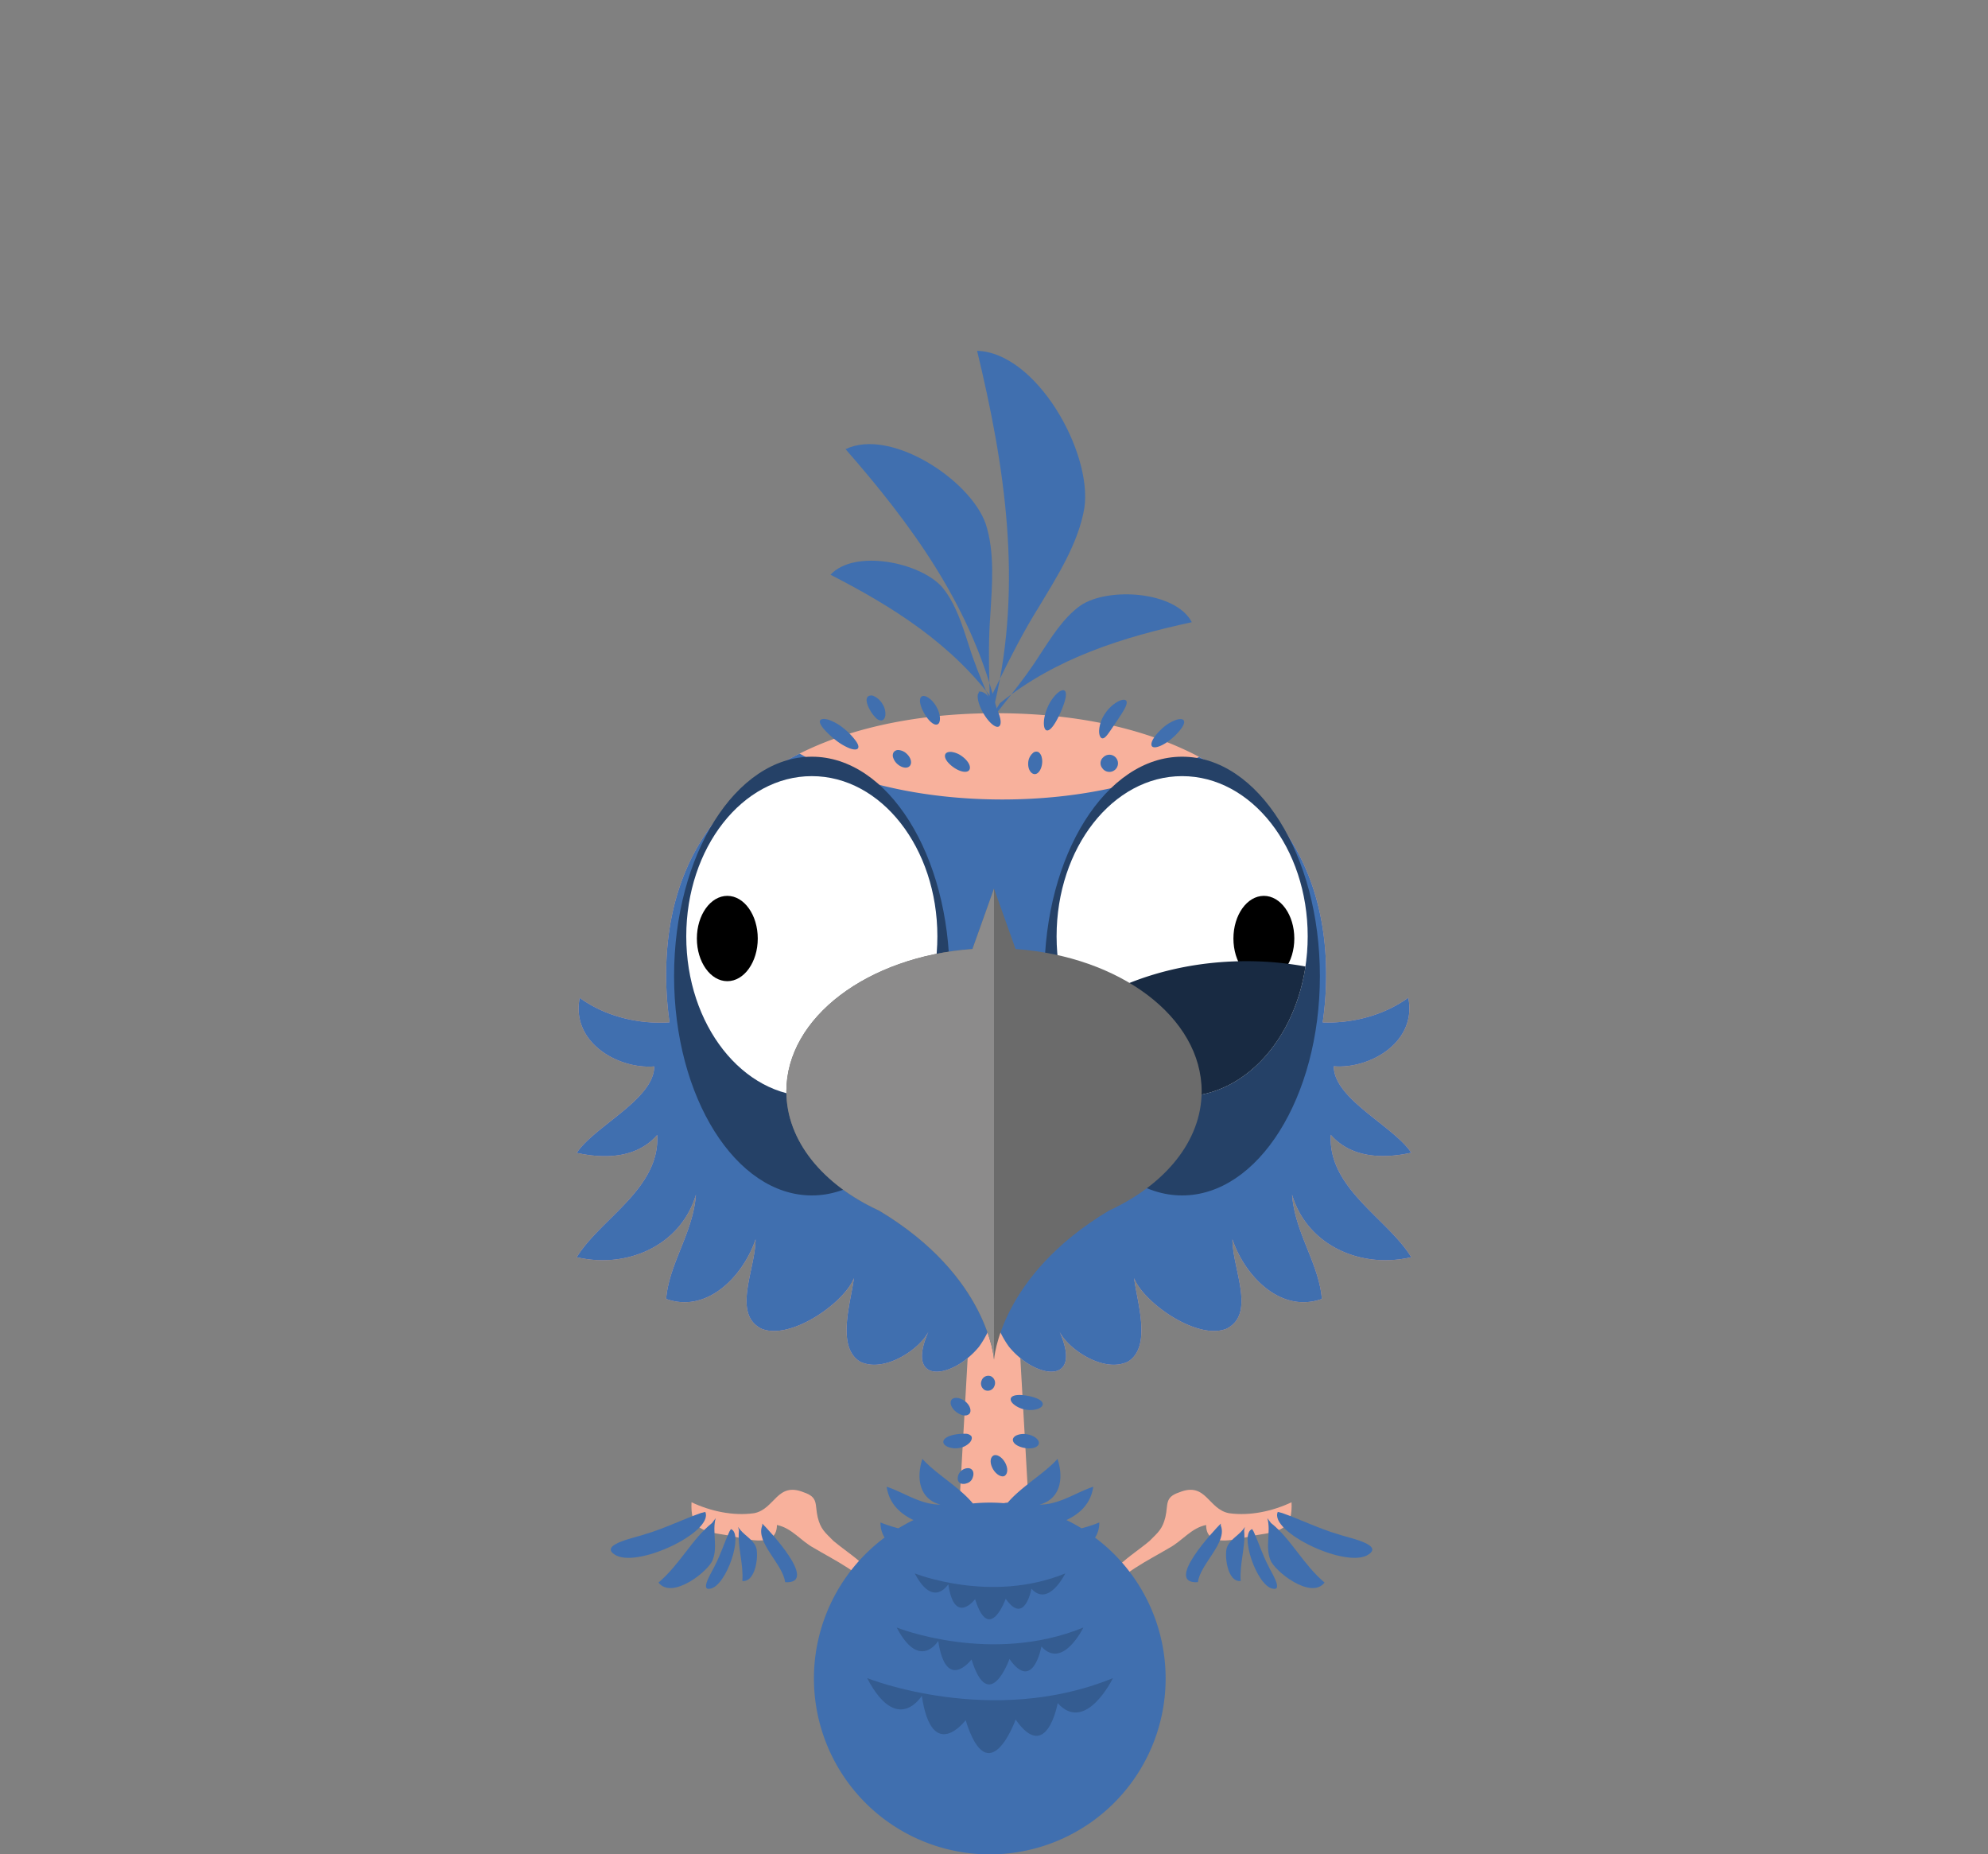 <svg id="Capa_1" data-name="Capa 1" xmlns="http://www.w3.org/2000/svg" viewBox="0 0 667 622"><rect x="0" y="0" width="667" height="622" fill="#808080" stroke="none"/><path d="M369.67,530.59c2.66-.33,2.33-2.33,4.33-4,3.33-3.67,7.67-6.33,11.67-9.67,3-3,4.33-4,5.33-8,1-4.33-.33-6.66,4.67-8.33,9-3.67,9.66,5.67,16.66,7,7,1,14.67-.67,21-3.67.34,8.34-2.58,9.7-11.58,11-6,1-17.08,5-17.08-3.37-5,1-8,5.33-12.34,7.67-6.66,4-17.33,9-21,15.66" style="fill:#f8b19c"/><path d="M430.2,507.54c6.34,2.24,12.32,5.22,18.66,7.08,3,1.12,15.29,3.36,10.44,6.72-7.09,5.22-33.57-7.46-30.59-14.18" style="fill:#406faf"/><path d="M426.41,510.86c6.75,5.34,10.82,13.95,18,20-4.58,5.9-16.88-3.9-18.19-7.61-1.78-4.38.25-9.51-1-14" style="fill:#406faf"/><path d="M409.59,511.74c2.33,5.67-7,13-7.67,19-11.66.67,5.67-17.67,7.67-19.67" style="fill:#406faf"/><path d="M420.59,513.71c1.76,3.85,3,7.85,4.94,11.54.79,1.84,5.16,8.4,1.52,7.67-5.47-.93-11.29-18.47-6.94-20" style="fill:#406faf"/><path d="M417.42,513.44c.54,5.39-1.58,11-1.15,16.89-4.68.5-5.61-9.35-4.5-11.56,1.2-2.72,4.41-4,5.91-6.6" style="fill:#406faf"/><path d="M295.67,530.59c-2.66-.33-2.33-2.33-4.33-4-3.33-3.67-7.67-6.33-11.67-9.67-3-3-4.33-4-5.33-8-1-4.33.33-6.66-4.67-8.33-9-3.67-9.66,5.67-16.66,7-7,1-14.67-.67-21-3.67-.34,8.34,2.58,9.7,11.58,11,6,1,17.08,5,17.08-3.37,5,1,8,5.33,12.34,7.67,6.66,4,17.33,9,21,15.66" style="fill:#f8b19c"/><path d="M235.14,507.54c-6.35,2.24-12.32,5.22-18.66,7.08-3,1.12-15.29,3.36-10.44,6.72,7.08,5.22,33.57-7.46,30.59-14.18" style="fill:#406faf"/><path d="M238.93,510.86c-6.75,5.34-10.82,13.95-18,20,4.58,5.9,16.88-3.9,18.19-7.61,1.78-4.38-.25-9.51,1-14" style="fill:#406faf"/><path d="M255.75,511.74c-2.33,5.67,7,13,7.67,19,11.66.67-5.67-17.67-7.67-19.67" style="fill:#406faf"/><path d="M244.75,513.71c-1.76,3.85-3,7.85-4.94,11.54-.79,1.84-5.16,8.4-1.52,7.67,5.47-.93,11.29-18.47,6.94-20" style="fill:#406faf"/><path d="M247.92,513.44c-.54,5.39,1.58,11,1.15,16.89,4.68.5,5.61-9.35,4.5-11.56-1.2-2.72-4.41-4-5.91-6.6" style="fill:#406faf"/><path d="M335.48,235.88c18.9-15.26,41.4-22.19,64.39-27.17-5.5-10.47-28.06-11.84-37.31-5.62-5.88,4.16-10,11-13.81,16.75-5.95,9.44-13.11,17.28-19.4,26" style="fill:#406faf"/><path d="M333.83,235.67c-14.31-19.63-34.25-32.13-55.18-42.88,8-8.7,30.16-4.2,37.49,4.21,4.61,5.53,6.86,13.19,9,19.74,3.31,10.66,8.2,20.08,12,30.14" style="fill:#406faf"/><path d="M333.83,235.67c-8.58-33.2-28.26-60-50.13-85,15.05-7.25,41.76,10.18,47,25,3.17,9.65,2.13,20.87,1.57,30.59-1.2,15.7.32,30.61.11,45.8" style="fill:#406faf"/><path d="M333.83,235.67c9.34-40,3.34-79.34-6-118,20,.66,38.67,34,36,52.66-2,12-9.33,23.34-15.33,33.34-10,16-16.67,32.66-25.33,48.66" style="fill:#406faf"/><polygon points="346.39 527.06 320.61 527.06 327.76 401 339.24 401 346.39 527.06" style="fill:#f8b19c"/><path d="M367.46,515.71a9.07,9.07,0,0,0,1.37-5,50.94,50.94,0,0,1-5.95,1.95c-1.64-1-3.33-1.93-5.07-2.77,4.58-2.17,8.18-5.54,9-11.18-6,2-11.33,6-18,6,7.34-2,8-9.34,6-15.34-4.39,4.94-12.38,9.43-16.93,14.95-1.89-.18-3.8-.28-5.73-.28s-3.85.1-5.74.28c-4.55-5.52-12.54-10-16.93-14.95-2,6-1.33,13.34,6,15.34-6.67,0-12-4-18-6,.85,5.65,4.45,9,9,11.18-1.73.84-3.42,1.77-5.06,2.77a50.48,50.48,0,0,1-6-1.95,9.19,9.19,0,0,0,1.37,5.05,59,59,0,1,0,70.59,0Z" style="fill:#406faf"/><path d="M319.17,469.67c-.66,1.1.15,2.81,1.7,4s3.35,1.54,4.3.65.35-3-1.45-4.34S319.82,468.55,319.17,469.67Z" style="fill:#406faf"/><path d="M316.5,483.67c0,.64.54,1.23,1.44,1.64a6.93,6.93,0,0,0,3.77.42,6.13,6.13,0,0,0,3.67-1.85c.74-.86.84-1.72.45-2.21a2.57,2.57,0,0,0-2-.72,13.56,13.56,0,0,0-2.87.17C318.76,481.43,316.48,482.34,316.5,483.67Z" style="fill:#406faf"/><path d="M322.5,497.67a2.93,2.93,0,0,0,1.81-.1,2.87,2.87,0,0,0,2.09-2.09,2.93,2.93,0,0,0,.1-1.81,1.75,1.75,0,0,0-1.5-1.18,3.51,3.51,0,0,0-3.67,3.67A1.73,1.73,0,0,0,322.5,497.67Z" style="fill:#406faf"/><path d="M333.17,488.33c-1.05.74-1.08,2.62,0,4.49s3,2.93,4,2.18,1.07-2.63,0-4.49S334.23,487.58,333.17,488.33Z" style="fill:#406faf"/><path d="M335.83,505a1.81,1.81,0,0,0,.16,2,5.43,5.43,0,0,0,4.79,2.22,2.38,2.38,0,0,0,1.72-.9,1.81,1.81,0,0,0-.16-2,5,5,0,0,0-2.26-1.8,5,5,0,0,0-2.53-.42A2.38,2.38,0,0,0,335.83,505Z" style="fill:#406faf"/><path d="M339.83,483c.05,1.28,1.74,2.32,4,2.72s4.36-.13,4.69-1.39-1.38-2.78-3.91-3.21a6.29,6.29,0,0,0-3.36.28C340.34,481.76,339.83,482.36,339.83,483Z" style="fill:#406faf"/><path d="M339.17,469c-.24.59.11,1.38,1,2.11a8.3,8.3,0,0,0,3.84,1.71,8.39,8.39,0,0,0,4.17-.21c1.06-.38,1.68-1,1.68-1.61,0-1.31-2.34-2.27-5-2.77S339.69,467.8,339.17,469Z" style="fill:#406faf"/><path d="M332.5,461.67a2.38,2.38,0,0,0-3.17,1.46,2.51,2.51,0,0,0,1.17,3.2,2.37,2.37,0,0,0,3.16-1.47A2.49,2.49,0,0,0,332.5,461.67Z" style="fill:#406faf"/><path d="M446.5,380.67c7,8,18,8,27,6-6-9-26-18-26-29,12,1,28-8,25-23-8.3,6-18.87,8.65-28.72,8.29a111.22,111.22,0,0,0,1.16-16c0-61.15-49.57-87.72-110.72-87.72S223.5,265.8,223.5,327a113,113,0,0,0,1.14,15.93c-10.24.68-21.44-1.88-30.14-8.21-3,15,13,24,25,23,0,11-20,20-26,29,9,2,20,2,27-6,1,18-19,28-27,41,17,4,35-4,40-21-1,13-9,23-10,35,14,5,26-8,30-20,0,10-8,25,2,30,10,4,28-9,31-17-1,8-6,23,2,28,8,4,20-4,23-10-8,18,8,16,17,5a31.45,31.45,0,0,0,5-10.82,31.45,31.45,0,0,0,5,10.82c9,11,25,13,17-5,3,6,15,14,23,10,8-5,3-20,2-28,3,8,21,21,31,17,10-5,2-20,2-30,4,12,16,25,30,20-1-12-9-22-10-35,5,17,23,25,40,21C465.5,408.67,445.5,398.67,446.5,380.67Z" style="fill:#f8b19c"/><path d="M446.5,380.67c7,8,18,8,27,6-6-9-26-18-26-29,12,1,28-8,25-23-8.3,6-18.87,8.65-28.72,8.29a111.22,111.22,0,0,0,1.16-16c0-35.48-16.69-59.31-42.65-73.07-16.09,8.76-39.7,14.29-66,14.29-27.41,0-51.88-6-68-15.4C241.11,266.34,223.5,290.51,223.5,327a113,113,0,0,0,1.14,15.93c-10.24.68-21.44-1.88-30.14-8.21-3,15,13,24,25,23,0,11-20,20-26,29,9,2,20,2,27-6,1,18-19,28-27,41,17,4,35-4,40-21-1,13-9,23-10,35,14,5,26-8,30-20,0,10-8,25,2,30,10,4,28-9,31-17-1,8-6,23,2,28,8,4,20-4,23-10-8,18,8,16,17,5a31.45,31.45,0,0,0,5-10.82,31.45,31.45,0,0,0,5,10.82c9,11,25,13,17-5,3,6,15,14,23,10,8-5,3-20,2-28,3,8,21,21,31,17,10-5,2-20,2-30,4,12,16,25,30,20-1-12-9-22-10-35,5,17,23,25,40,21C465.5,408.67,445.5,398.67,446.5,380.67Z" style="fill:#406faf"/><path d="M350.4,327.41c0,40.65,20.7,73.59,46.22,73.59s46.22-32.94,46.22-73.59-20.69-73.58-46.22-73.58S350.4,286.77,350.4,327.41Z" style="fill:#254167"/><path d="M354.5,314.08c0,29.68,18.86,53.73,42.12,53.73s42.13-24.05,42.13-53.73-18.86-53.73-42.13-53.73S354.5,284.41,354.5,314.08Z" style="fill:#fff"/><path d="M318.6,327.41c0,40.65-20.7,73.59-46.22,73.59s-46.22-32.94-46.22-73.59,20.69-73.58,46.22-73.58S318.6,286.77,318.6,327.41Z" style="fill:#254167"/><path d="M314.5,314.08c0,29.68-18.86,53.73-42.12,53.73s-42.13-24.05-42.13-53.73,18.86-53.73,42.13-53.73S314.5,284.41,314.5,314.08Z" style="fill:#fff"/><path d="M254.24,314.82c0,7.9-4.57,14.31-10.21,14.31s-10.22-6.41-10.22-14.31,4.58-14.31,10.22-14.31S254.24,306.92,254.24,314.82Z"/><path d="M434.26,314.82c0,7.9-4.58,14.31-10.22,14.31s-10.21-6.41-10.21-14.31,4.57-14.31,10.21-14.31S434.26,306.92,434.26,314.82Z"/><path d="M275.17,241.67c-.32.56.14,1.48,1,2.59a27.67,27.67,0,0,0,3.92,3.77A19.3,19.3,0,0,0,285,251c1.44.54,2.52.55,2.87,0s0-1.5-.88-2.66a22.08,22.08,0,0,0-3.91-4,16.55,16.55,0,0,0-5-2.87C276.56,241,275.48,241.11,275.17,241.67Z" style="fill:#406faf"/><path d="M291.17,233.67c-.91.94-.19,3,.93,4.87a10.91,10.91,0,0,0,1.81,2.3,2.39,2.39,0,0,0,1.92.83c.63-.12,1.11-.79,1.23-1.84a6.24,6.24,0,0,0-1-3.72,6.38,6.38,0,0,0-2.75-2.54A1.92,1.92,0,0,0,291.17,233.67Z" style="fill:#406faf"/><path d="M299.83,252.33a2.19,2.19,0,0,0-.12,1.93,4.75,4.75,0,0,0,1.34,2c1.34,1.23,3.21,1.67,4.12.75s.57-2.77-1-4.2a4.45,4.45,0,0,0-2.53-1.2A1.91,1.91,0,0,0,299.83,252.33Z" style="fill:#406faf"/><path d="M309.17,233.67c-1,.79-.45,3.23.94,5.66s3.18,4.11,4.39,3.67,1.24-3.26-.35-6S310.17,232.87,309.17,233.67Z" style="fill:#406faf"/><path d="M317.17,253c-.54,1.17.71,2.95,2.78,4.41s4.44,2,5.22.92-.29-3.17-2.57-4.76a7.42,7.42,0,0,0-3.37-1.34C318.21,252.14,317.45,252.42,317.17,253Z" style="fill:#406faf"/><path d="M328.5,232.33c-.94.55-.48,3.56,1.33,6.75s4.23,5.31,5.34,4.59.51-3.66-1.27-6.87A14.43,14.43,0,0,0,331,233a4.62,4.62,0,0,0-1.41-.87,2.08,2.08,0,0,0-.63-.13,1,1,0,0,1-.17,0s-.18,0-.33,0-.13.18-.11.18l.05.05A.18.18,0,0,0,328.5,232.33Z" style="fill:#406faf"/><path d="M351.17,245c1.26.33,3.06-2.45,4.62-5.95s2.43-6.63,1.38-7.38c-.53-.36-1.5,0-2.57,1a14.07,14.07,0,0,0-3.08,4.5C349.79,241.07,349.93,244.68,351.17,245Z" style="fill:#406faf"/><path d="M347.17,259.67c1.3,0,2.27-1.77,2.46-3.5a5.62,5.62,0,0,0-.14-2.21,2.93,2.93,0,0,0-1-1.63,1.66,1.66,0,0,0-2,.32A4.6,4.6,0,0,0,345,255.6C344.75,258,345.91,259.65,347.17,259.67Z" style="fill:#406faf"/><path d="M369.83,247.67c.65.08,1.32-.65,2.08-1.69s1.68-2.46,2.74-4c2.09-3.14,4-5.91,3.18-6.94-.4-.49-1.46-.4-2.81.32a12.48,12.48,0,0,0-4.25,4,11.25,11.25,0,0,0-2,5.64C368.71,246.6,369.21,247.59,369.83,247.67Z" style="fill:#406faf"/><path d="M369.83,257.66a2.88,2.88,0,1,0,.35-3.65A2.6,2.6,0,0,0,369.83,257.66Z" style="fill:#406faf"/><path d="M386.5,250.33c.79,1,3.94-.23,6.75-2.68a19.41,19.41,0,0,0,3.25-3.5c.71-1.05,1-1.94.67-2.48s-1.34-.6-2.63-.17a13.43,13.43,0,0,0-4.32,2.6C387.31,246.64,385.73,249.32,386.5,250.33Z" style="fill:#406faf"/><path d="M354.82,320.56c-.08-.77-.13-1.54-.18-2.32C354.69,319,354.74,319.79,354.82,320.56Z" style="fill:#182a42"/><path d="M355.24,324.11q-.18-1.29-.33-2.61C355,322.38,355.12,323.24,355.24,324.11Z" style="fill:#182a42"/><path d="M354.58,317.3c-.05-1.06-.08-2.14-.08-3.22C354.5,315.16,354.53,316.24,354.58,317.3Z" style="fill:#182a42"/><path d="M438.58,318.79c0-.69.09-1.38.12-2.08C438.67,317.41,438.62,318.1,438.58,318.79Z" style="fill:#182a42"/><path d="M355.89,327.79c-.22-1.05-.41-2.12-.58-3.19C355.48,325.67,355.67,326.74,355.89,327.79Z" style="fill:#182a42"/><path d="M356.6,330.84c-.25-1-.48-1.94-.68-2.93C356.12,328.9,356.35,329.88,356.6,330.84Z" style="fill:#182a42"/><path d="M438,324.2a110.36,110.36,0,0,0-19.82-1.78c-22.75,0-43.35,6.8-58.34,17.81,7.2,16.45,21,27.58,36.79,27.58,21.9,0,39.89-21.32,41.93-48.57C438.42,320.92,438.23,322.57,438,324.2Z" style="fill:#182a42"/><path d="M359.82,340.22a61.86,61.86,0,0,1-2.22-5.9A61.86,61.86,0,0,0,359.82,340.22Z" style="fill:#182a42"/><path d="M357.51,334c-.28-.89-.54-1.78-.78-2.68C357,332.24,357.23,333.13,357.51,334Z" style="fill:#182a42"/><path d="M403.17,366.09c0-24.83-27.35-45.25-62.43-47.75l-7.23-20.25v20h0v-20l-7.23,20.25c-35.08,2.5-62.44,22.92-62.44,47.75,0,16.68,12.36,31.38,31.12,40h0c36.77,22,38.55,50,38.55,50v-42h0v42s1.78-28,38.55-50h0C390.81,397.46,403.17,382.77,403.17,366.09Z" style="fill:#6b6b6b"/><path d="M333.5,414.09v-116l-7.23,20.25c-35.08,2.5-62.44,22.92-62.44,47.75,0,16.68,12.36,31.38,31.12,40h0c36.77,22,38.55,50,38.55,50Z" style="fill:#8c8b8b"/><path d="M306.92,527.79s25.55,10.22,50.5,0c0,0-5.6,11.52-11.36,5.13,0,0-2.25,12.52-8.63,3.38,0,0-5.51,15.4-10.27.13,0,0-6.88,9.07-9-5C318.15,531.42,313.15,539.68,306.92,527.79Z" style="fill:#345c91"/><path d="M300.85,545.94s31.69,12.67,62.64,0c0,0-6.94,14.29-14.08,6.37,0,0-2.8,15.53-10.72,4.19,0,0-6.83,19.1-12.73.16,0,0-8.54,11.25-11.18-6.22C314.78,550.44,308.57,560.69,300.85,545.94Z" style="fill:#345c91"/><path d="M290.93,562.91s41.73,16.69,82.48,0c0,0-9.14,18.82-18.54,8.39,0,0-3.68,20.45-14.11,5.52,0,0-9,25.15-16.77.21,0,0-11.25,14.82-14.72-8.18C309.27,568.85,301.09,582.34,290.93,562.91Z" style="fill:#345c91"/></svg>